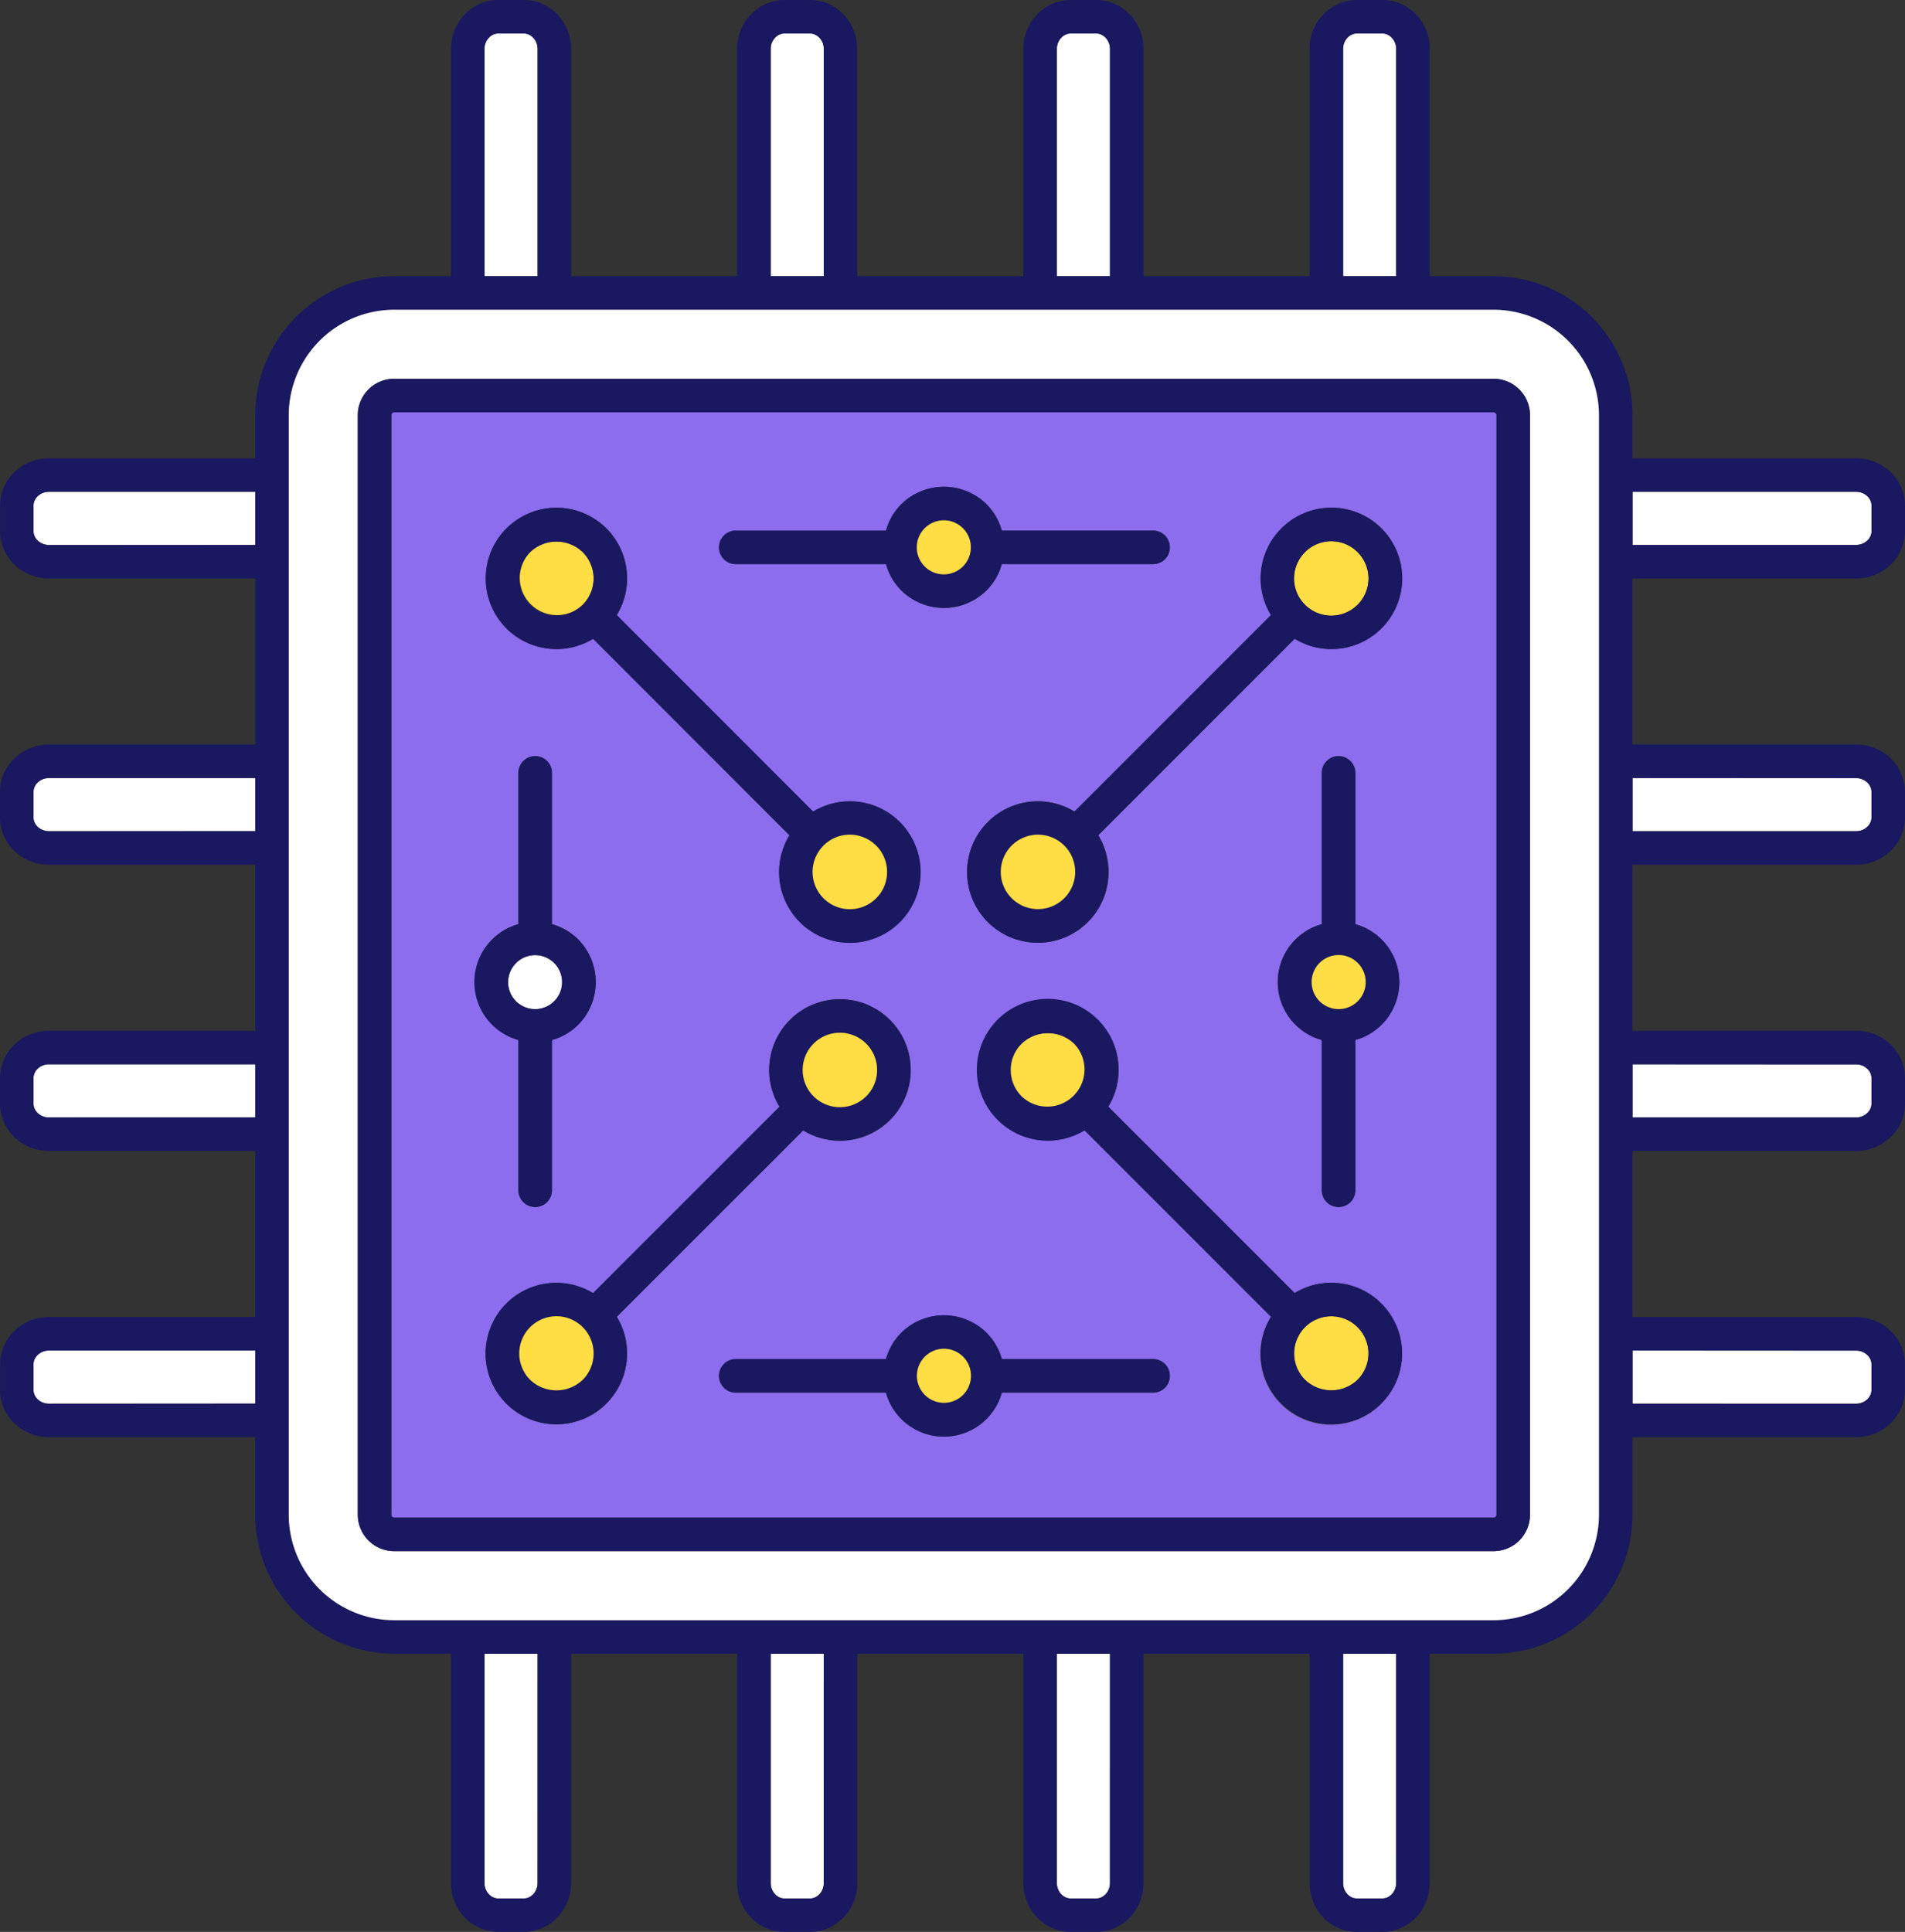 <svg xmlns="http://www.w3.org/2000/svg" viewBox="0 0 775.6 786.42"><rect x="0" y="0" width="775.6" height="786.42" fill="#333333" stroke="none"/><defs><style>.cls-1{fill:#fff;}.cls-2{fill:#1a1861;}.cls-3{fill:#8b6ded;}.cls-4{fill:#ffdd45;}</style></defs><title>icon-circuitry</title><g id="Layer_2" data-name="Layer 2"><g id="_ÎÓÈ_1" data-name="—ÎÓÈ_1"><path class="cls-1" d="M19.87,316.72c-3.38,0-6.23,2.55-6.23,5.58v10.46c0,3,2.85,5.58,6.23,5.58h84.05V316.72Z"/><path class="cls-1" d="M755.74,338.34c3.37,0,6.22-2.55,6.22-5.58V322.3c0-3-2.85-5.58-6.22-5.58H664.67v21.62Z"/><path class="cls-1" d="M755.74,454.86c3.37,0,6.22-2.55,6.22-5.58V438.81c0-3-2.85-5.57-6.22-5.57H664.67v21.62Z"/><path class="cls-1" d="M755.74,200.19H664.67v21.63h91.07c3.37,0,6.22-2.56,6.22-5.58V205.77C762,202.75,759.11,200.19,755.74,200.19Z"/><path class="cls-1" d="M19.87,549.76c-3.38,0-6.23,2.55-6.23,5.57v10.48c0,3,2.85,5.57,6.23,5.57h84.05V549.76Z"/><path class="cls-1" d="M19.87,433.24c-3.38,0-6.23,2.55-6.23,5.57v10.47c0,3,2.85,5.58,6.23,5.58h84.05V433.24Z"/><path class="cls-1" d="M568.44,19.87c0-3.38-2.55-6.23-5.58-6.23H552.4c-3,0-5.58,2.85-5.58,6.23v92.56h21.62Z"/><path class="cls-1" d="M19.87,200.19c-3.38,0-6.23,2.56-6.23,5.58v10.47c0,3,2.85,5.58,6.23,5.58h84.05V200.19Z"/><path class="cls-1" d="M218.88,19.87c0-3.38-2.55-6.23-5.58-6.23H202.83c-3,0-5.58,2.85-5.58,6.23v92.56h21.63Z"/><path class="cls-1" d="M313.77,766.55c0,3.38,2.56,6.24,5.58,6.24h10.47c3,0,5.58-2.86,5.58-6.24V673.18H313.77Z"/><path class="cls-1" d="M451.92,19.87c0-3.38-2.56-6.23-5.58-6.23H435.87c-3,0-5.58,2.85-5.58,6.23v92.56h21.63Z"/><path class="cls-1" d="M335.4,19.87c0-3.38-2.56-6.23-5.58-6.23H319.35c-3,0-5.58,2.85-5.58,6.23v92.56H335.4Z"/><path class="cls-1" d="M755.74,571.38c3.37,0,6.22-2.55,6.22-5.57V555.33c0-3-2.85-5.57-6.22-5.57H664.67v21.62Z"/><path class="cls-1" d="M546.82,766.55c0,3.38,2.55,6.24,5.58,6.24h10.46c3,0,5.58-2.86,5.58-6.24V673.18H546.82Z"/><path class="cls-1" d="M430.29,766.55c0,3.38,2.56,6.24,5.58,6.24h10.47c3,0,5.58-2.86,5.58-6.24V673.18H430.29Z"/><path class="cls-1" d="M197.25,766.55c0,3.38,2.56,6.24,5.58,6.24H213.3c3,0,5.58-2.86,5.58-6.24V673.18H197.25Z"/><path class="cls-2" d="M755.74,186.56H664.67V169a56.62,56.62,0,0,0-56.56-56.56h-26V19.87c0-11-8.62-19.87-19.22-19.87H552.4c-10.6,0-19.22,8.91-19.22,19.87v92.56H465.56V19.87c0-11-8.62-19.87-19.22-19.87H435.87c-10.59,0-19.21,8.91-19.21,19.87v92.56H349V19.87C349,8.91,340.42,0,329.82,0H319.35c-10.59,0-19.22,8.91-19.22,19.87v92.56H232.52V19.87c0-11-8.63-19.87-19.22-19.87H202.83c-10.59,0-19.21,8.91-19.21,19.87v92.56H160.48A56.63,56.63,0,0,0,103.92,169v17.57h-84c-11,0-19.87,8.62-19.87,19.21v10.47c0,10.6,8.91,19.22,19.87,19.22h84.05v67.62h-84C8.91,303.08,0,311.7,0,322.3v10.46C0,343.36,8.91,352,19.87,352h84.05V419.6h-84C8.91,419.6,0,428.22,0,438.81v10.47c0,10.6,8.91,19.22,19.87,19.22h84.05v67.62h-84c-11,0-19.87,8.62-19.87,19.21v10.48C0,576.4,8.91,585,19.87,585h84.05v31.6a56.63,56.63,0,0,0,56.56,56.56h23.14v93.37c0,11,8.62,19.87,19.21,19.87H213.3c10.59,0,19.22-8.91,19.22-19.87V673.18h67.61v93.37c0,11,8.63,19.87,19.22,19.87h10.47c10.6,0,19.22-8.91,19.22-19.87V673.18h67.62v93.37c0,11,8.62,19.87,19.21,19.87h10.47c10.6,0,19.22-8.91,19.22-19.87V673.18h67.62v93.37c0,11,8.62,19.87,19.22,19.87h10.46c10.6,0,19.22-8.91,19.22-19.87V673.18h26a56.63,56.63,0,0,0,56.56-56.56V585h91.07c11,0,19.86-8.62,19.86-19.21V555.33c0-10.59-8.91-19.21-19.86-19.21H664.67V468.5h91.07c11,0,19.86-8.62,19.86-19.22V438.81c0-10.59-8.91-19.21-19.86-19.21H664.67V352h91.07c11,0,19.86-8.62,19.86-19.22V322.3c0-10.6-8.91-19.22-19.86-19.22H664.67V235.46h91.07c11,0,19.86-8.62,19.86-19.22V205.77C775.6,195.18,766.69,186.56,755.74,186.56Zm-147.63,473H160.48a43,43,0,0,1-42.92-42.92V169a43,43,0,0,1,42.92-42.92H608.11A43,43,0,0,1,651,169V616.62A43,43,0,0,1,608.11,659.54ZM546.82,19.87c0-3.38,2.55-6.23,5.58-6.23h10.46c3,0,5.58,2.85,5.58,6.23v92.56H546.82Zm-116.53,0c0-3.38,2.56-6.23,5.58-6.23h10.47c3,0,5.58,2.85,5.58,6.23v92.56H430.29Zm-116.52,0c0-3.38,2.56-6.23,5.58-6.23h10.47c3,0,5.58,2.85,5.58,6.23v92.56H313.77Zm-116.52,0c0-3.38,2.56-6.23,5.58-6.23H213.3c3,0,5.58,2.85,5.58,6.23v92.56H197.25Zm-177.38,202c-3.38,0-6.23-2.56-6.23-5.58V205.77c0-3,2.85-5.58,6.23-5.58h84.05v21.63Zm0,116.52c-3.38,0-6.23-2.55-6.23-5.58V322.3c0-3,2.85-5.58,6.23-5.58h84.05v21.62Zm0,116.52c-3.38,0-6.23-2.55-6.23-5.58V438.81c0-3,2.85-5.57,6.23-5.57h84.05v21.62Zm0,116.52c-3.38,0-6.23-2.55-6.23-5.57V555.33c0-3,2.85-5.57,6.23-5.57h84.05v21.62Zm199,195.17c0,3.38-2.55,6.24-5.58,6.24H202.83c-3,0-5.58-2.86-5.58-6.24V673.18h21.63Zm116.52,0c0,3.38-2.56,6.24-5.58,6.24H319.35c-3,0-5.58-2.86-5.58-6.24V673.18H335.4Zm116.52,0c0,3.38-2.56,6.24-5.58,6.24H435.87c-3,0-5.58-2.86-5.58-6.24V673.18h21.63Zm116.52,0c0,3.38-2.55,6.24-5.58,6.24H552.4c-3,0-5.58-2.86-5.58-6.24V673.18h21.62Zm187.3-216.79c3.37,0,6.22,2.55,6.22,5.57v10.48c0,3-2.85,5.57-6.22,5.57H664.67V549.76Zm0-116.52c3.37,0,6.22,2.55,6.22,5.57v10.47c0,3-2.85,5.58-6.22,5.58H664.67V433.24Zm0-116.52c3.37,0,6.22,2.55,6.22,5.58v10.46c0,3-2.85,5.58-6.22,5.58H664.67V316.72ZM762,216.24c0,3-2.85,5.58-6.22,5.58H664.67V200.19h91.07c3.37,0,6.22,2.56,6.22,5.58Z"/><path class="cls-1" d="M651,169a43,43,0,0,0-42.92-42.92H160.48A43,43,0,0,0,117.56,169V616.62a43,43,0,0,0,42.92,42.92H608.11A43,43,0,0,0,651,616.62ZM622.91,616.62a14.82,14.82,0,0,1-14.8,14.8H160.48a14.82,14.82,0,0,1-14.8-14.8V169a14.82,14.82,0,0,1,14.8-14.8H608.11a14.82,14.82,0,0,1,14.8,14.8Z"/><path class="cls-3" d="M608.11,167.83H160.48a1.17,1.17,0,0,0-1.16,1.16V616.62a1.17,1.17,0,0,0,1.16,1.16H608.11a1.17,1.17,0,0,0,1.16-1.16V169A1.17,1.17,0,0,0,608.11,167.83ZM299.56,216h61.16a24.27,24.27,0,0,1,6.14-10.63,24.69,24.69,0,0,1,34.88,0A24.34,24.34,0,0,1,407.87,216h61.59a6.82,6.82,0,0,1,0,13.64H407.87a24.28,24.28,0,0,1-6.13,10.61,24.67,24.67,0,0,1-34.88,0,24.2,24.2,0,0,1-6.14-10.61H299.56a6.82,6.82,0,0,1,0-13.64Zm-93.36-.87a28.76,28.76,0,0,1,44.92,35.28l79.95,80a28.77,28.77,0,1,1-9.65,9.63L241.48,260a28.76,28.76,0,0,1-35.28-44.92Zm-5.75,167.23a24.43,24.43,0,0,1,10.62-6.14V314.62a6.82,6.82,0,0,1,13.64,0v61.59a24.43,24.43,0,0,1,10.62,6.14,24.69,24.69,0,0,1,0,34.88,24.43,24.43,0,0,1-10.62,6.14v61.15a6.82,6.82,0,0,1-13.64,0V423.37a24.55,24.55,0,0,1-10.62-41Zm46.45,189a28.78,28.78,0,1,1-5.42-44.93l75.9-75.89a28.82,28.82,0,1,1,9.64,9.64L251.12,536A28.8,28.8,0,0,1,246.9,571.31Zm222.56-4.44H407.89a24.5,24.5,0,0,1-47.19,0H299.56a6.82,6.82,0,0,1,0-13.64H360.7a24.37,24.37,0,0,1,6.16-10.62,24.69,24.69,0,0,1,34.88,0,24.45,24.45,0,0,1,6.15,10.62h61.57a6.82,6.82,0,1,1,0,13.64Zm92.93,4.44A28.76,28.76,0,0,1,517.47,536l-75.9-75.9a28.76,28.76,0,1,1,9.65-9.64l75.89,75.89a28.77,28.77,0,0,1,35.28,44.93Zm0-189a24.48,24.48,0,0,1-10.61,41v61.15a6.82,6.82,0,1,1-13.64,0V423.37a24.47,24.47,0,0,1,0-47.16V314.62a6.82,6.82,0,0,1,13.64,0v61.59A24.4,24.4,0,0,1,562.42,382.35Zm0-126.53A28.73,28.73,0,0,1,527.11,260L447.17,340a28.8,28.8,0,1,1-9.65-9.64l80-80a28.77,28.77,0,1,1,44.92,5.42Z"/><path class="cls-2" d="M608.11,154.19H160.48a14.82,14.82,0,0,0-14.8,14.8V616.62a14.82,14.82,0,0,0,14.8,14.8H608.11a14.82,14.82,0,0,0,14.8-14.8V169A14.82,14.82,0,0,0,608.11,154.19Zm1.16,462.43a1.17,1.17,0,0,1-1.16,1.16H160.48a1.17,1.17,0,0,1-1.16-1.16V169a1.17,1.17,0,0,1,1.16-1.16H608.11a1.17,1.17,0,0,1,1.16,1.16Z"/><path class="cls-4" d="M552.75,246.18a15.15,15.15,0,1,0-21.42,0A15.17,15.17,0,0,0,552.75,246.18Z"/><path class="cls-2" d="M542,206.68a28.77,28.77,0,0,0-24.57,43.72l-80,80a28.77,28.77,0,1,0,9.65,9.64L527.11,260A28.77,28.77,0,1,0,542,206.68Zm-10.71,18.08a15.15,15.15,0,1,1,0,21.42A15,15,0,0,1,531.33,224.76Zm-98,140.87a15.14,15.14,0,1,1,0-21.42A15.17,15.17,0,0,1,433.3,365.63Z"/><path class="cls-4" d="M422.59,339.78a15.14,15.14,0,1,0,10.71,4.43A15.1,15.1,0,0,0,422.59,339.78Z"/><path class="cls-2" d="M327,460.13a28.78,28.78,0,1,0-9.64-9.64l-75.9,75.89a28.8,28.8,0,1,0,9.64,9.65Zm4.22-35.28a15.15,15.15,0,1,1,0,21.42A15,15,0,0,1,331.24,424.85Zm-94,136.81a15.48,15.48,0,0,1-21.42,0,15.14,15.14,0,1,1,21.42,0Z"/><path class="cls-4" d="M352.66,446.27a15.15,15.15,0,1,0-21.42,0A15.17,15.17,0,0,0,352.66,446.27Z"/><path class="cls-4" d="M226.55,535.81a15.15,15.15,0,0,0-10.71,25.85,15.48,15.48,0,0,0,21.42,0,15.15,15.15,0,0,0-10.71-25.85Z"/><path class="cls-4" d="M237.26,246.18a15.16,15.16,0,0,0,0-21.42,15.49,15.49,0,0,0-21.42,0,15.15,15.15,0,0,0,21.42,21.42Z"/><path class="cls-2" d="M226.55,264.24a28.72,28.72,0,0,0,14.93-4.2L321.42,340a28.81,28.81,0,1,0,9.65-9.63l-79.95-80a28.76,28.76,0,1,0-24.57,13.84Zm-10.71-39.48a15.49,15.49,0,0,1,21.42,0,15.15,15.15,0,1,1-21.42,0ZM356.71,344.21a15.16,15.16,0,1,1-10.7-4.43A15.16,15.16,0,0,1,356.71,344.21Z"/><path class="cls-4" d="M335.29,344.21A15.16,15.16,0,1,0,346,339.78,15,15,0,0,0,335.29,344.21Z"/><path class="cls-4" d="M437.35,446.27a15.16,15.16,0,0,0,0-21.42,15.49,15.49,0,0,0-21.42,0,15.15,15.15,0,1,0,21.42,21.42Z"/><path class="cls-4" d="M542,535.81a15.15,15.15,0,0,0-10.71,25.85,15.48,15.48,0,0,0,21.42,0A15.15,15.15,0,0,0,542,535.81Z"/><path class="cls-2" d="M527.11,526.38l-75.89-75.89a28.86,28.86,0,1,0-9.65,9.64l75.9,75.9a28.77,28.77,0,1,0,9.64-9.65Zm25.64,35.28a15.48,15.48,0,0,1-21.42,0,15.14,15.14,0,1,1,21.42,0ZM415.93,446.27a15.17,15.17,0,0,1,0-21.42,15.49,15.49,0,0,1,21.42,0,15.15,15.15,0,0,1-21.42,21.42Z"/><path class="cls-2" d="M299.56,229.63h61.16a24.2,24.2,0,0,0,6.14,10.61,24.67,24.67,0,0,0,34.88,0,24.28,24.28,0,0,0,6.13-10.61h61.59a6.82,6.82,0,0,0,0-13.64H407.87a24.34,24.34,0,0,0-6.13-10.63,24.69,24.69,0,0,0-34.88,0A24.27,24.27,0,0,0,360.72,216H299.56a6.82,6.82,0,0,0,0,13.64ZM376.5,215a11,11,0,1,1,0,15.59A11,11,0,0,1,376.5,215Z"/><path class="cls-4" d="M376.5,230.6a11,11,0,1,0,0-15.59A11,11,0,0,0,376.5,230.6Z"/><path class="cls-2" d="M469.46,553.23H407.89a24.45,24.45,0,0,0-6.15-10.62,24.69,24.69,0,0,0-34.88,0,24.37,24.37,0,0,0-6.16,10.62H299.56a6.82,6.82,0,0,0,0,13.64H360.7a24.49,24.49,0,0,0,47.19,0h61.57a6.82,6.82,0,1,0,0-13.64Zm-74.14,6.82a10.91,10.91,0,0,1-3.23,7.79,11,11,0,1,1,0-15.59A10.92,10.92,0,0,1,395.32,560.05Z"/><path class="cls-4" d="M392.09,552.25a11,11,0,1,0,3.23,7.8A11,11,0,0,0,392.09,552.25Z"/><path class="cls-2" d="M545,307.81a6.81,6.81,0,0,0-6.82,6.81v61.59a24.47,24.47,0,0,0,0,47.16v61.15a6.82,6.82,0,1,0,13.64,0V423.37a24.48,24.48,0,0,0,0-47.16V314.62A6.82,6.82,0,0,0,545,307.81Zm11,92a11,11,0,1,1-3.23-7.8A11,11,0,0,1,556,399.79Z"/><path class="cls-4" d="M545,388.77a11,11,0,1,0,7.8,3.22A11,11,0,0,0,545,388.77Z"/><path class="cls-1" d="M225.69,407.59a11,11,0,1,0-15.6,0A11.06,11.06,0,0,0,225.69,407.59Z"/><path class="cls-2" d="M211.07,423.37v61.15a6.82,6.82,0,0,0,13.64,0V423.37a24.43,24.43,0,0,0,10.62-6.14,24.69,24.69,0,0,0,0-34.88,24.43,24.43,0,0,0-10.62-6.14V314.62a6.82,6.82,0,0,0-13.64,0v61.59a24.47,24.47,0,0,0,0,47.16Zm-1-31.38a11,11,0,1,1-3.23,7.8A11,11,0,0,1,210.09,392Z"/></g></g></svg>